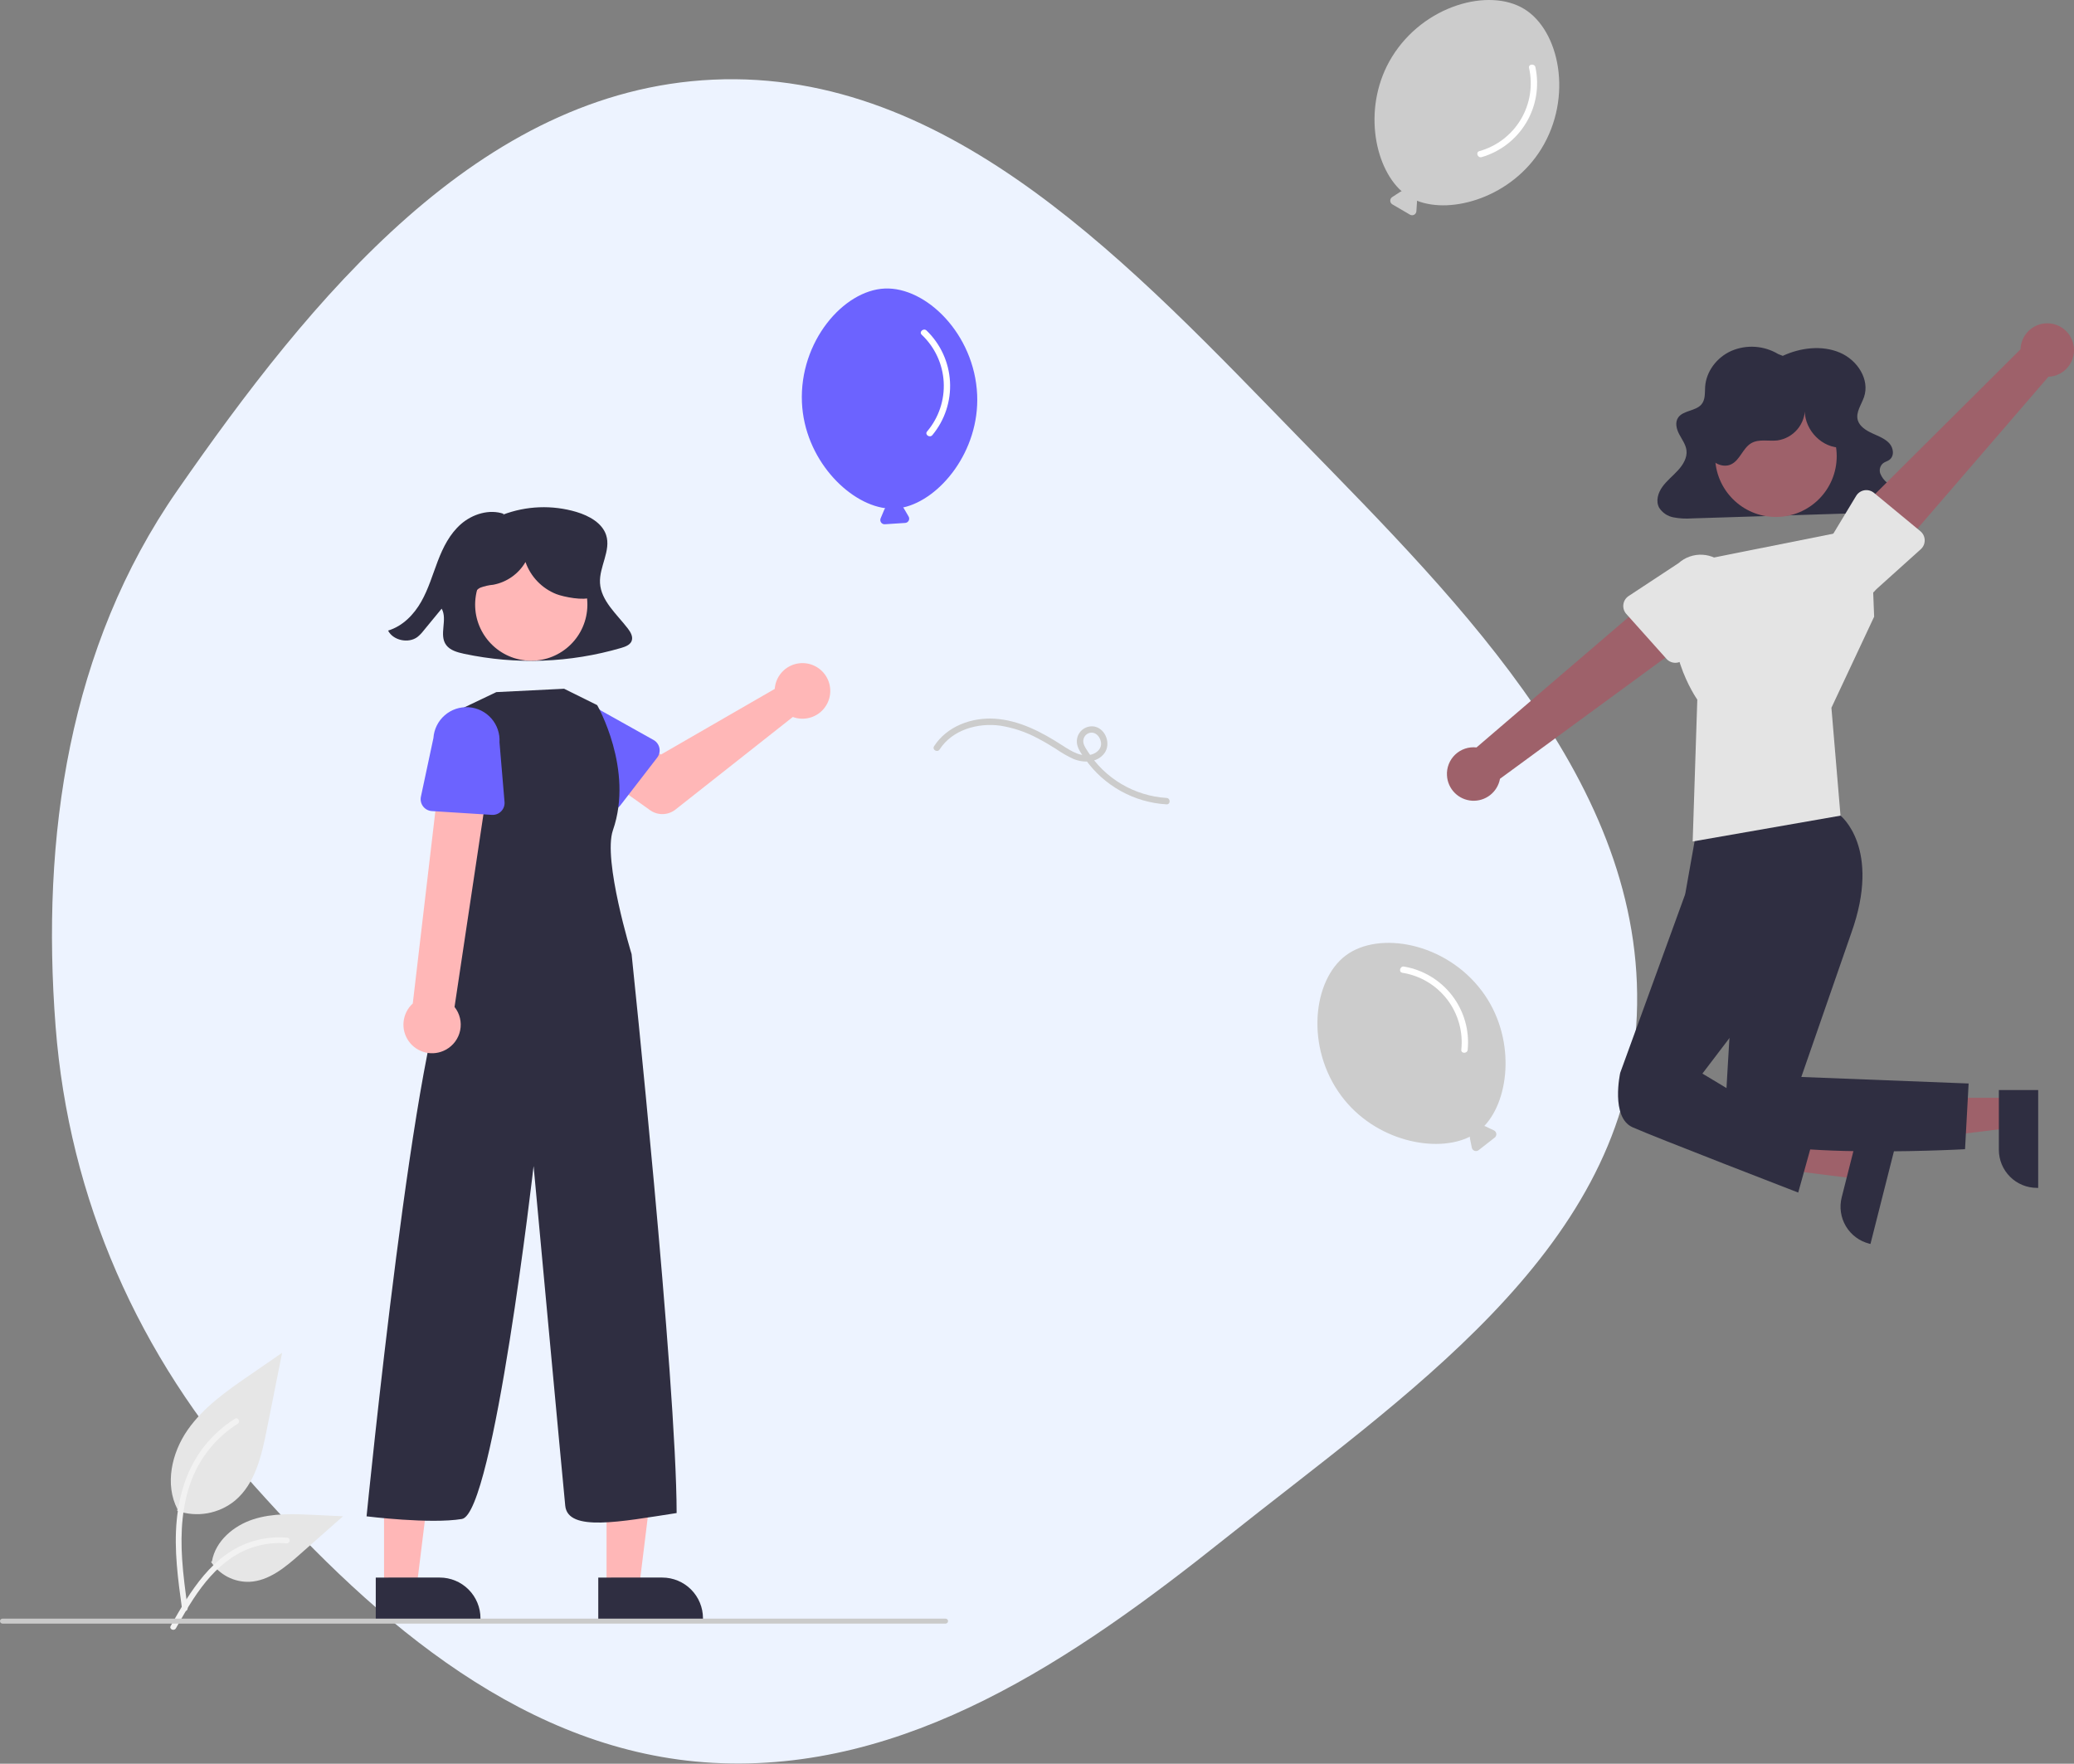 <svg width="728" height="619" viewBox="0 0 728 619" fill="none" xmlns="http://www.w3.org/2000/svg">
<rect x="0" y="0" width="728" height="619" fill="#808080" stroke="none"/>
<path fill-rule="evenodd" clip-rule="evenodd" d="M250.259 27.957C333.913 24.114 397.941 94.115 456.413 154.064C513.875 212.978 579.946 278.112 574.329 360.217C568.878 439.91 492.465 490.165 430.015 539.972C376.853 582.371 318.156 622.394 250.259 618.68C185.128 615.117 132.591 569.985 89.151 521.326C48.646 475.956 24.192 420.856 19.514 360.217C14.374 293.595 24.1 227.056 62.215 172.173C109.056 104.724 168.228 31.725 250.259 27.957Z" fill="#EDF3FF"/>
<g clip-path="url(#clip0_1_12146)">
<path d="M220.359 220.555C216.463 215.508 210.958 210.838 210.609 204.61C210.289 198.898 214.549 193.226 212.753 187.761C211.371 183.559 206.814 181.024 202.361 179.681C193.835 177.148 184.711 177.499 176.405 180.68L176.856 180.363C171.786 178.557 165.86 180.421 161.872 183.873C157.883 187.326 155.513 192.111 153.674 196.906C151.834 201.702 150.409 206.672 147.853 211.168C145.297 215.664 141.384 219.752 136.221 221.306C137.95 224.753 143.353 225.936 146.522 223.56C147.331 222.903 148.059 222.151 148.689 221.32C150.802 218.75 152.916 216.181 155.03 213.611C157.204 217.478 153.956 222.816 156.629 226.396C158.007 228.242 160.525 228.944 162.863 229.447C181.137 233.345 200.094 232.642 218.029 227.401C219.47 226.976 221.061 226.391 221.659 225.086C222.349 223.58 221.383 221.883 220.359 220.555Z" fill="#2F2E41"/>
<path d="M272.175 240.252C272.061 240.754 271.986 241.264 271.952 241.777L232.01 264.816L222.302 259.228L211.952 272.775L228.178 284.338C229.488 285.272 231.067 285.756 232.676 285.717C234.285 285.677 235.838 285.117 237.102 284.12L278.289 251.632C280.148 252.32 282.172 252.426 284.092 251.936C286.013 251.445 287.738 250.382 289.039 248.887C290.341 247.392 291.156 245.537 291.377 243.568C291.597 241.598 291.213 239.608 290.275 237.862C289.337 236.117 287.89 234.698 286.126 233.794C284.362 232.891 282.364 232.546 280.4 232.806C278.435 233.065 276.595 233.916 275.126 235.247C273.657 236.577 272.627 238.323 272.175 240.252Z" fill="#FFB7B7"/>
<path d="M230.675 265.907L217.766 282.635C217.398 283.111 216.933 283.503 216.401 283.782C215.869 284.062 215.282 284.224 214.682 284.257C214.082 284.29 213.481 284.193 212.922 283.973C212.362 283.753 211.857 283.415 211.44 282.982L196.825 267.809C194.4 265.916 192.824 263.139 192.444 260.086C192.063 257.034 192.909 253.955 194.796 251.525C196.682 249.095 199.456 247.512 202.508 247.124C205.56 246.735 208.641 247.573 211.076 249.453L229.405 259.701C229.93 259.994 230.385 260.397 230.74 260.883C231.095 261.368 231.341 261.924 231.461 262.513C231.582 263.102 231.574 263.71 231.438 264.296C231.303 264.881 231.042 265.431 230.675 265.907Z" fill="#6C63FF"/>
<path d="M212.909 557.38L224.308 557.379L229.73 513.417L212.906 513.418L212.909 557.38Z" fill="#FFB7B7"/>
<path d="M210.001 553.659L232.45 553.658H232.451C236.245 553.658 239.884 555.165 242.567 557.848C245.25 560.53 246.757 564.168 246.757 567.962V568.427L210.002 568.428L210.001 553.659Z" fill="#2F2E41"/>
<path d="M134.805 557.38L146.205 557.379L151.627 513.417L134.803 513.418L134.805 557.38Z" fill="#FFB7B7"/>
<path d="M131.897 553.659L154.347 553.658H154.348C158.142 553.658 161.78 555.165 164.463 557.848C167.146 560.53 168.654 564.168 168.654 567.962V568.427L131.898 568.428L131.897 553.659Z" fill="#2F2E41"/>
<path d="M206.063 214.34C207.25 203.527 199.445 193.798 188.63 192.611C177.814 191.424 168.084 199.228 166.897 210.042C165.71 220.856 173.515 230.584 184.33 231.771C195.146 232.958 204.876 225.154 206.063 214.34Z" fill="#FFB7B7"/>
<path d="M198.007 241.72L209.613 247.469C209.613 247.469 222.581 270.001 215.143 291.384C211.531 301.765 221.701 334.858 221.701 334.858C221.701 334.858 237.458 484.755 237.508 531.018C217.932 534.027 199.336 537.746 198.406 528.449C197.476 519.152 187.298 409.231 187.298 409.231C187.298 409.231 173.301 531.238 162.144 533.098C150.986 534.957 128.671 532.168 128.671 532.168C128.671 532.168 146.387 353.451 158.474 342.295L160.334 332.999L160.284 249.549L174.21 242.904L198.007 241.72Z" fill="#2F2E41"/>
<path d="M156.489 368.406C157.773 367.712 158.89 366.744 159.759 365.571C160.629 364.398 161.231 363.049 161.523 361.618C161.814 360.187 161.789 358.71 161.448 357.291C161.107 355.871 160.459 354.543 159.549 353.401L173.047 263.445L155.412 262.598L144.891 352.182C143.073 353.837 141.926 356.102 141.666 358.546C141.406 360.991 142.053 363.445 143.482 365.445C144.912 367.445 147.026 368.851 149.423 369.397C151.82 369.943 154.334 369.59 156.489 368.406Z" fill="#FFB7B7"/>
<path d="M172.663 285.984L151.573 284.653C150.973 284.615 150.388 284.448 149.859 284.164C149.329 283.88 148.866 283.485 148.503 283.006C148.14 282.527 147.884 281.975 147.753 281.388C147.622 280.801 147.619 280.193 147.745 279.605L152.139 259.004C152.35 255.935 153.77 253.075 156.086 251.051C158.403 249.027 161.428 248.004 164.498 248.207C167.568 248.41 170.432 249.821 172.463 252.133C174.493 254.444 175.524 257.466 175.329 260.536L177.096 281.458C177.147 282.057 177.067 282.66 176.864 283.226C176.66 283.792 176.337 284.307 175.916 284.736C175.496 285.166 174.987 285.5 174.426 285.715C173.865 285.93 173.263 286.022 172.663 285.984Z" fill="#6C63FF"/>
<path d="M207.128 199.387C206.36 195.905 203.867 193.02 200.994 190.907C196.259 187.424 190.452 185.712 184.584 186.069C178.716 186.426 173.16 188.829 168.881 192.86C166.491 194.971 164.767 197.733 163.922 200.808C163.518 202.345 163.497 203.957 163.859 205.504C164.221 207.051 164.956 208.486 166 209.684L166.393 209.931C166.037 208.417 167.212 206.905 168.617 206.237C170.078 205.701 171.603 205.359 173.153 205.22C175.498 204.777 177.721 203.836 179.671 202.46C181.621 201.084 183.253 199.306 184.456 197.245C185.348 199.781 186.773 202.097 188.634 204.037C190.496 205.977 192.751 207.496 195.249 208.491C197.853 209.509 205.004 210.909 207.483 209.617C210.645 207.968 207.895 202.869 207.128 199.387Z" fill="#2F2E41"/>
<path d="M62.171 530.224C65.58 531.422 69.24 531.722 72.798 531.095C76.357 530.468 79.694 528.936 82.488 526.645C89.604 520.673 91.835 510.838 93.65 501.728L99.02 474.782L87.778 482.522C79.694 488.087 71.428 493.832 65.83 501.893C60.233 509.954 57.791 520.959 62.287 529.682" fill="#E6E6E6"/>
<path d="M63.907 564.722C62.492 554.416 61.037 543.976 62.032 533.559C62.913 524.307 65.736 515.272 71.483 507.862C74.534 503.936 78.246 500.573 82.453 497.923C83.549 497.231 84.559 498.968 83.467 499.658C76.188 504.257 70.558 511.048 67.389 519.053C63.889 527.954 63.326 537.658 63.929 547.114C64.294 552.832 65.068 558.513 65.846 564.187C65.907 564.444 65.869 564.714 65.739 564.943C65.608 565.173 65.396 565.344 65.144 565.423C64.887 565.492 64.613 565.457 64.382 565.326C64.15 565.194 63.98 564.977 63.908 564.721L63.907 564.722Z" fill="#F2F2F2"/>
<path d="M74.091 548.184C75.553 550.406 77.562 552.215 79.926 553.435C82.29 554.655 84.928 555.246 87.586 555.15C94.419 554.826 100.114 550.06 105.239 545.533L120.403 532.147L110.367 531.667C103.15 531.321 95.747 530.997 88.873 533.225C81.999 535.452 75.66 540.806 74.403 547.92" fill="#E6E6E6"/>
<path d="M59.908 570.647C66.72 558.596 74.62 545.203 88.738 540.922C92.663 539.736 96.779 539.311 100.864 539.67C102.151 539.782 101.83 541.766 100.545 541.655C93.698 541.087 86.864 542.894 81.193 546.774C75.737 550.487 71.488 555.65 67.893 561.125C65.69 564.479 63.717 567.974 61.744 571.465C61.114 572.581 59.27 571.776 59.908 570.647Z" fill="#F2F2F2"/>
<path d="M520.205 347.858C507.422 330.755 484.028 326.627 472.403 335.313C460.777 343.999 458.107 367.601 470.889 384.704C482.721 400.535 504.156 404.853 515.963 398.922C515.925 399.107 515.923 399.298 515.956 399.484L516.622 402.774C516.673 403.025 516.787 403.258 516.953 403.453C517.12 403.647 517.333 403.796 517.573 403.885C517.813 403.973 518.072 403.999 518.325 403.96C518.578 403.92 518.816 403.817 519.018 403.659L524.655 399.256C524.857 399.099 525.015 398.892 525.114 398.657C525.214 398.421 525.251 398.163 525.223 397.909C525.195 397.655 525.103 397.412 524.954 397.203C524.806 396.995 524.607 396.827 524.376 396.717L521.343 395.276C521.237 395.228 521.125 395.192 521.01 395.171C530.11 385.551 532.062 363.724 520.205 347.858Z" fill="#CCCCCC"/>
<path d="M492.245 341.401C498.498 342.394 504.131 345.749 507.981 350.774C511.831 355.8 513.604 362.111 512.935 368.406C512.798 369.847 515.051 369.838 515.187 368.406C515.832 361.621 513.887 354.844 509.743 349.432C505.6 344.021 499.563 340.377 492.844 339.229C491.426 338.988 490.817 341.158 492.245 341.401Z" fill="white"/>
<path d="M541.039 52.216C552.215 34.023 547.41 10.761 535.044 3.167C522.677 -4.427 499.755 1.809 488.58 20.003C478.236 36.843 482.14 58.355 492.013 67.135C491.827 67.168 491.649 67.236 491.488 67.336L488.676 69.17C488.462 69.31 488.287 69.502 488.167 69.729C488.048 69.955 487.989 70.208 487.995 70.464C488.001 70.72 488.073 70.97 488.203 71.19C488.333 71.411 488.517 71.594 488.738 71.724L494.912 75.335C495.133 75.464 495.384 75.535 495.639 75.54C495.895 75.545 496.148 75.485 496.374 75.365C496.601 75.245 496.792 75.069 496.931 74.855C497.07 74.64 497.152 74.393 497.169 74.138L497.389 70.788C497.394 70.671 497.386 70.554 497.363 70.439C509.666 75.342 530.673 69.093 541.039 52.216Z" fill="#CCCCCC"/>
<path d="M536.715 23.852C538.101 30.029 537.063 36.502 533.814 41.935C530.566 47.368 525.355 51.347 519.257 53.05C517.866 53.455 518.707 55.545 520.089 55.143C526.633 53.236 532.214 48.926 535.713 43.077C539.211 37.228 540.369 30.273 538.954 23.607C538.654 22.2 536.413 22.436 536.715 23.852Z" fill="white"/>
<path d="M342.994 138.541C342.06 117.21 325.049 100.63 310.55 101.265C296.052 101.9 280.556 119.904 281.49 141.234C282.355 160.978 297.64 176.612 310.738 178.356C310.602 178.488 310.493 178.644 310.416 178.817L309.113 181.911C309.014 182.147 308.977 182.404 309.005 182.659C309.033 182.913 309.126 183.156 309.274 183.364C309.423 183.573 309.622 183.74 309.853 183.85C310.084 183.959 310.34 184.008 310.595 183.992L317.733 183.525C317.988 183.509 318.235 183.427 318.45 183.288C318.665 183.149 318.841 182.958 318.961 182.732C319.081 182.506 319.142 182.253 319.136 181.997C319.131 181.741 319.061 181.491 318.932 181.27L317.237 178.371C317.176 178.272 317.103 178.18 317.021 178.097C329.959 175.269 343.861 158.327 342.994 138.541Z" fill="#6C63FF"/>
<path d="M323.522 117.466C328.13 121.806 330.897 127.75 331.249 134.07C331.602 140.39 329.514 146.605 325.417 151.431C324.491 152.545 326.359 153.805 327.278 152.698C331.631 147.454 333.84 140.758 333.462 133.953C333.084 127.148 330.146 120.738 325.239 116.008C324.203 115.011 322.478 116.461 323.522 117.466Z" fill="white"/>
<path d="M409.472 280.044C403.884 279.692 398.458 278.021 393.64 275.168C388.822 272.314 384.749 268.36 381.755 263.629C380.916 262.287 379.821 260.813 380.402 259.162C380.604 258.529 381.015 257.984 381.568 257.615C382.121 257.246 382.782 257.075 383.444 257.13C385.157 257.339 386.262 259.014 386.473 260.619C386.713 262.44 385.428 263.869 383.842 264.546C379.966 266.199 376.055 263.644 372.898 261.605C365.704 256.959 357.791 252.758 349.074 252.228C341.008 251.739 332.359 254.901 327.873 261.894C327.088 263.117 329.037 264.248 329.818 263.03C334.267 256.095 343.261 253.604 351.082 254.676C355.742 255.411 360.242 256.939 364.387 259.192C366.537 260.308 368.621 261.544 370.664 262.844C372.608 264.2 374.668 265.381 376.82 266.373C380.41 267.847 385.162 267.732 387.67 264.337C390.009 261.17 388.201 255.898 384.289 255.007C383.43 254.838 382.544 254.885 381.708 255.143C380.872 255.4 380.113 255.862 379.499 256.485C378.885 257.108 378.436 257.874 378.191 258.714C377.946 259.553 377.913 260.441 378.095 261.296C378.486 263.161 379.89 264.986 380.978 266.511C384.244 271.105 388.5 274.909 393.431 277.64C398.363 280.372 403.844 281.963 409.472 282.296C410.921 282.368 410.917 280.116 409.472 280.044Z" fill="#CCCCCC"/>
<path d="M625.778 124.888C631.945 122.019 639.516 121.079 645.79 123.744C652.065 126.41 656.342 133.241 654.313 139.287C653.393 142.028 651.298 144.724 652.115 147.492C652.743 149.623 654.935 151.03 657.087 152.03C659.239 153.031 661.594 153.872 663.15 155.559C664.707 157.246 665.031 160.151 663.087 161.459C662.446 161.89 661.646 162.094 661.024 162.549C660.495 162.979 660.113 163.563 659.932 164.221C659.75 164.878 659.779 165.576 660.013 166.217C660.53 167.506 661.386 168.631 662.49 169.475C664.697 171.378 667.614 173.557 666.929 176.259C666.675 176.981 666.25 177.631 665.691 178.154C665.132 178.677 664.454 179.057 663.717 179.263C662.185 179.705 660.596 179.914 659.002 179.885L593.865 181.937C591.715 182.098 589.553 181.978 587.434 181.578C586.404 181.39 585.424 180.992 584.555 180.408C583.686 179.824 582.947 179.067 582.383 178.185C581.136 175.877 581.955 173.033 583.495 170.877C585.036 168.722 587.216 167.021 589.017 165.042C590.819 163.063 592.293 160.592 591.975 158.033C591.721 155.985 590.37 154.215 589.4 152.355C588.431 150.494 587.867 148.169 589.123 146.457C590.893 144.045 595.142 144.263 597.154 142.015C598.673 140.319 598.38 137.877 598.53 135.689C598.894 130.428 602.537 125.459 607.723 123.151C610.361 122.019 613.229 121.53 616.093 121.725C618.956 121.92 621.732 122.793 624.191 124.272L625.778 124.888Z" fill="#2F2E41"/>
<path d="M705.103 385.27V395.921L664.016 400.989L664.017 385.269L705.103 385.27Z" fill="#9E616A"/>
<path d="M715.429 382.555L715.428 416.897H714.994C711.448 416.897 708.048 415.488 705.541 412.981C703.034 410.475 701.625 407.075 701.625 403.53V403.529L701.626 382.554L715.429 382.555Z" fill="#2F2E41"/>
<path d="M654.311 403.388L651.696 413.712L610.622 408.54L614.482 393.302L654.311 403.388Z" fill="#9E616A"/>
<path d="M664.988 403.289L656.555 436.58L656.134 436.474C652.697 435.603 649.747 433.404 647.932 430.358C646.117 427.313 645.586 423.671 646.456 420.235L651.607 399.901L664.988 403.289Z" fill="#2F2E41"/>
<path d="M643.821 283.947L646.04 286.258C646.04 286.258 660.517 297.608 649.806 327.506L632.285 377.972L691.011 380.262L689.753 403.322C689.753 403.322 604.588 408.059 605.333 394.025C606.078 379.992 609.22 328.031 609.22 328.031L591.526 313.824L595.793 289.794L643.821 283.947Z" fill="#2F2E41"/>
<path d="M598.33 306.849L591.527 313.824L568.716 376.517C568.716 376.517 565.241 392.154 573.061 395.629C580.881 399.104 631.197 418.543 631.197 418.543L636.335 400.054L597.565 376.787L615.636 353.061L618.355 315.665L598.33 306.849Z" fill="#2F2E41"/>
<path d="M598.692 196.251L656.59 184.676L657.848 216.437L642.851 248.398L646.039 286.258L594.15 295.323L595.775 245.54C595.775 245.54 581.84 225.884 590.049 206.073L598.692 196.251Z" fill="#E4E4E4"/>
<path d="M727.795 120.909C728.086 122.242 728.08 123.622 727.779 124.953C727.477 126.284 726.888 127.532 726.052 128.611C725.216 129.689 724.154 130.571 722.94 131.194C721.726 131.818 720.39 132.168 719.027 132.219L663.506 196.591L650.598 180.928L709.232 122.577C709.297 120.281 710.203 118.089 711.777 116.416C713.351 114.742 715.484 113.705 717.772 113.499C720.061 113.293 722.345 113.934 724.192 115.3C726.039 116.665 727.321 118.661 727.795 120.909Z" fill="#9E616A"/>
<path d="M675.594 189.567C675.607 190.168 675.491 190.765 675.252 191.317C675.013 191.869 674.658 192.363 674.211 192.765L658.599 206.817C656.64 209.189 653.819 210.687 650.757 210.983C647.694 211.279 644.639 210.348 642.262 208.396C639.884 206.443 638.378 203.628 638.073 200.567C637.768 197.505 638.69 194.448 640.635 192.065L651.533 174.03C651.844 173.516 652.262 173.074 652.759 172.736C653.256 172.397 653.821 172.17 654.414 172.069C655.007 171.968 655.614 171.996 656.195 172.152C656.776 172.307 657.317 172.585 657.781 172.968L674.076 186.43C674.54 186.813 674.915 187.292 675.178 187.833C675.44 188.374 675.582 188.966 675.594 189.567Z" fill="#E4E4E4"/>
<path d="M507.908 272.187C507.821 270.825 508.034 269.461 508.532 268.191C509.029 266.92 509.799 265.774 510.788 264.834C511.776 263.893 512.959 263.18 514.252 262.746C515.546 262.312 516.919 262.166 518.275 262.32L582.827 207.007L593.239 224.429L526.512 273.322C526.103 275.583 524.878 277.614 523.071 279.033C521.264 280.451 518.999 281.157 516.706 281.017C514.413 280.877 512.25 279.901 510.629 278.273C509.007 276.646 508.039 274.48 507.908 272.187Z" fill="#9E616A"/>
<path d="M569.822 212.138C569.899 211.541 570.104 210.969 570.423 210.459C570.742 209.949 571.167 209.514 571.669 209.183L589.213 197.632C591.506 195.581 594.52 194.523 597.592 194.69C600.665 194.857 603.546 196.235 605.604 198.522C607.661 200.81 608.728 203.819 608.57 206.892C608.412 209.964 607.042 212.849 604.76 214.913L591.279 231.109C590.894 231.571 590.415 231.945 589.872 232.205C589.33 232.465 588.738 232.605 588.137 232.615C587.535 232.626 586.939 232.507 586.388 232.266C585.836 232.026 585.344 231.669 584.943 231.221L570.852 215.467C570.451 215.019 570.151 214.489 569.973 213.915C569.796 213.34 569.744 212.734 569.822 212.138Z" fill="#E4E4E4"/>
<path d="M623.368 181.432C635.154 181.432 644.709 171.879 644.709 160.095C644.709 148.31 635.154 138.757 623.368 138.757C611.582 138.757 602.028 148.31 602.028 160.095C602.028 171.879 611.582 181.432 623.368 181.432Z" fill="#9E616A"/>
<path d="M645.201 157.061C638.461 156.52 632.866 149.789 633.567 143.065C633.646 145.836 632.703 148.54 630.918 150.662C629.133 152.783 626.631 154.175 623.886 154.572C620.795 154.913 617.406 153.978 614.715 155.537C611.735 157.264 610.781 161.458 607.676 162.95C604.677 164.391 600.866 162.425 599.384 159.446C597.902 156.466 598.266 152.887 599.248 149.707C600.649 145.173 603.199 141.078 606.652 137.821C610.104 134.565 614.341 132.257 618.949 131.122C623.558 129.987 628.382 130.064 632.952 131.346C637.522 132.627 641.682 135.069 645.029 138.435C647.862 141.285 650.113 144.917 650.477 148.919C650.842 152.921 648.986 157.264 645.391 159.062L645.201 157.061Z" fill="#2F2E41"/>
<path d="M331.91 569.814H0.869C0.638 569.814 0.417 569.722 0.255 569.559C0.092 569.396 0 569.175 0 568.945C0 568.715 0.092 568.494 0.255 568.331C0.417 568.168 0.638 568.076 0.869 568.076H331.91C332.141 568.076 332.362 568.168 332.525 568.331C332.688 568.494 332.779 568.715 332.779 568.945C332.779 569.175 332.688 569.396 332.525 569.559C332.362 569.722 332.141 569.814 331.91 569.814Z" fill="#CACACA"/>
</g>
<defs>
<clipPath id="clip0_1_12146">
<rect width="728" height="572" fill="white"/>
</clipPath>
</defs>
</svg>
